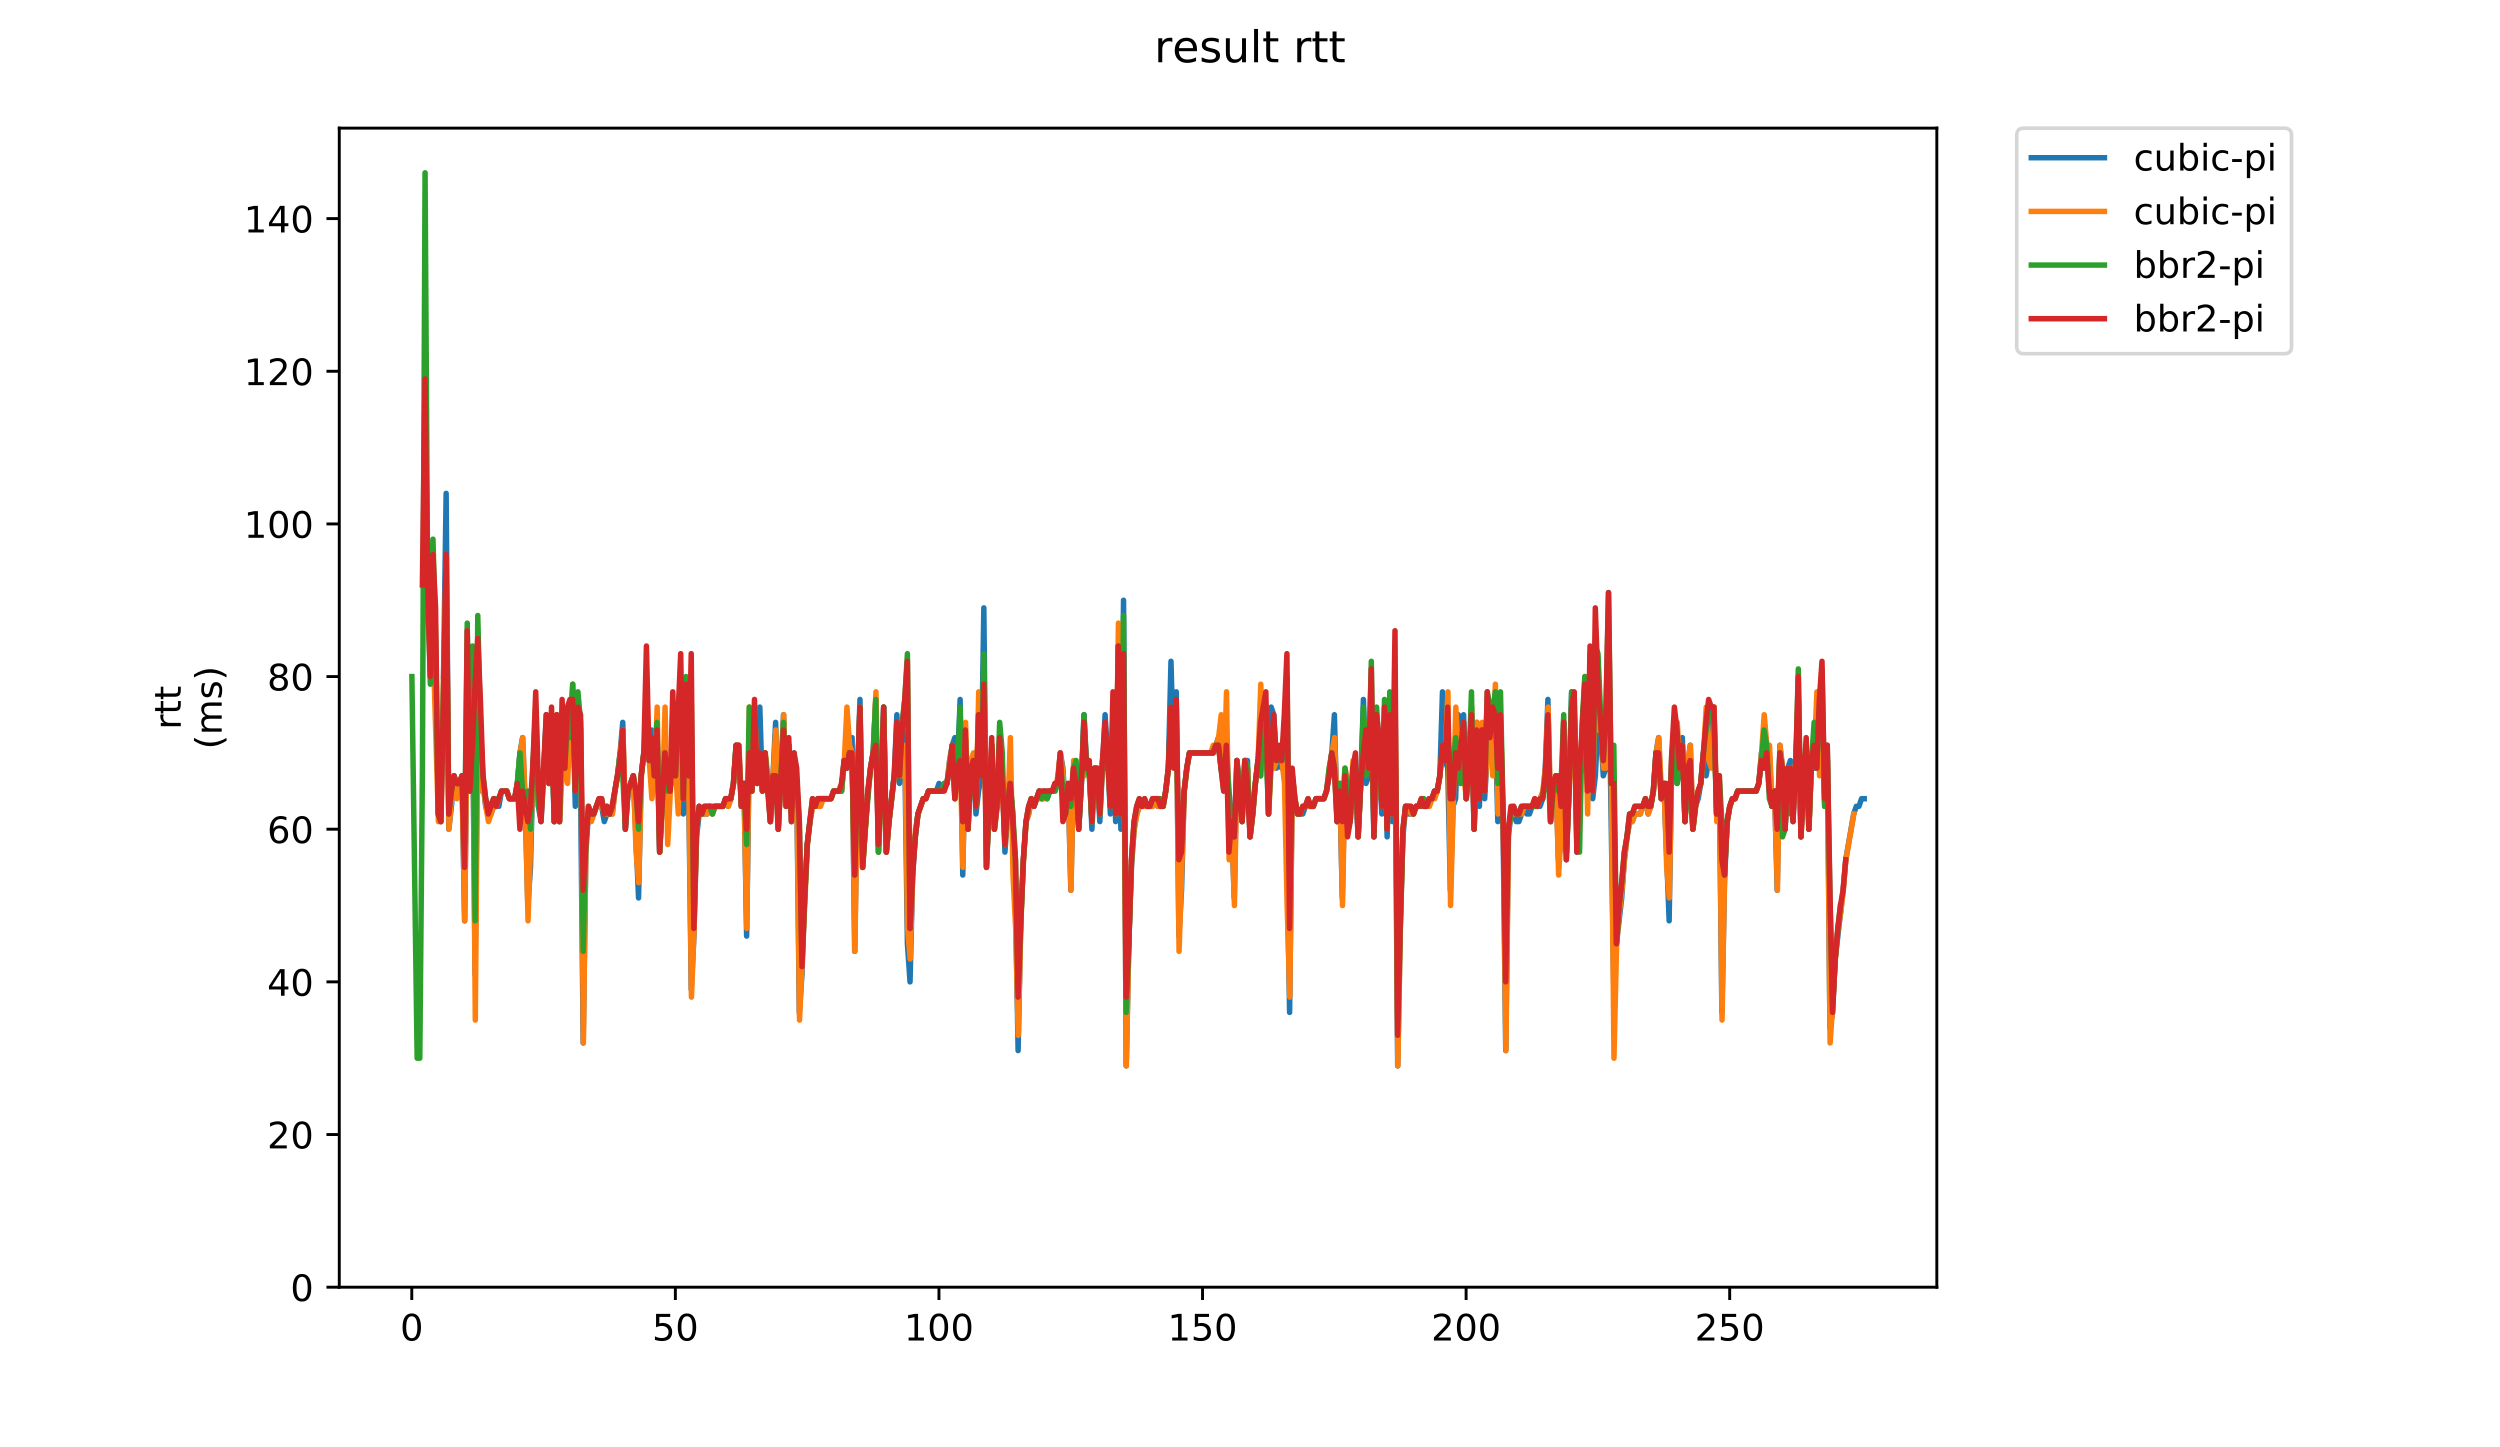 <?xml version="1.0" encoding="utf-8" standalone="no"?>
<!DOCTYPE svg PUBLIC "-//W3C//DTD SVG 1.1//EN"
  "http://www.w3.org/Graphics/SVG/1.1/DTD/svg11.dtd">
<!-- Created with matplotlib (https://matplotlib.org/) -->
<svg height="396pt" version="1.1" viewBox="0 0 684 396" width="684pt" xmlns="http://www.w3.org/2000/svg" xmlns:xlink="http://www.w3.org/1999/xlink">
 <defs>
  <style type="text/css">
*{stroke-linecap:butt;stroke-linejoin:round;}
  </style>
 </defs>
 <g id="figure_1">
  <g id="patch_1">
   <path d="M 0 396 
L 684 396 
L 684 0 
L 0 0 
z
" style="fill:#ffffff;"/>
  </g>
  <g id="axes_1">
   <g id="patch_2">
    <path d="M 92.824 352.174 
L 529.913 352.174 
L 529.913 35.062 
L 92.824 35.062 
z
" style="fill:#ffffff;"/>
   </g>
   <g id="matplotlib.axis_1">
    <g id="xtick_1">
     <g id="line2d_1">
      <defs>
       <path d="M 0 0 
L 0 3.5 
" id="m4c2b365780" style="stroke:#000000;stroke-width:0.8;"/>
      </defs>
      <g>
       <use style="stroke:#000000;stroke-width:0.8;" x="112.664" xlink:href="#m4c2b365780" y="352.174"/>
      </g>
     </g>
     <g id="text_1">
      <!-- 0 -->
      <defs>
       <path d="M 31.781 66.406 
Q 24.172 66.406 20.328 58.906 
Q 16.5 51.422 16.5 36.375 
Q 16.5 21.391 20.328 13.891 
Q 24.172 6.391 31.781 6.391 
Q 39.453 6.391 43.281 13.891 
Q 47.125 21.391 47.125 36.375 
Q 47.125 51.422 43.281 58.906 
Q 39.453 66.406 31.781 66.406 
z
M 31.781 74.219 
Q 44.047 74.219 50.516 64.516 
Q 56.984 54.828 56.984 36.375 
Q 56.984 17.969 50.516 8.266 
Q 44.047 -1.422 31.781 -1.422 
Q 19.531 -1.422 13.062 8.266 
Q 6.594 17.969 6.594 36.375 
Q 6.594 54.828 13.062 64.516 
Q 19.531 74.219 31.781 74.219 
z
" id="DejaVuSans-48"/>
      </defs>
      <g transform="translate(109.483 366.773)scale(0.1 -0.1)">
       <use xlink:href="#DejaVuSans-48"/>
      </g>
     </g>
    </g>
    <g id="xtick_2">
     <g id="line2d_2">
      <g>
       <use style="stroke:#000000;stroke-width:0.8;" x="184.78" xlink:href="#m4c2b365780" y="352.174"/>
      </g>
     </g>
     <g id="text_2">
      <!-- 50 -->
      <defs>
       <path d="M 10.797 72.906 
L 49.516 72.906 
L 49.516 64.594 
L 19.828 64.594 
L 19.828 46.734 
Q 21.969 47.469 24.109 47.828 
Q 26.266 48.188 28.422 48.188 
Q 40.625 48.188 47.75 41.5 
Q 54.891 34.812 54.891 23.391 
Q 54.891 11.625 47.562 5.094 
Q 40.234 -1.422 26.906 -1.422 
Q 22.312 -1.422 17.547 -0.641 
Q 12.797 0.141 7.719 1.703 
L 7.719 11.625 
Q 12.109 9.234 16.797 8.062 
Q 21.484 6.891 26.703 6.891 
Q 35.156 6.891 40.078 11.328 
Q 45.016 15.766 45.016 23.391 
Q 45.016 31 40.078 35.438 
Q 35.156 39.891 26.703 39.891 
Q 22.75 39.891 18.812 39.016 
Q 14.891 38.141 10.797 36.281 
z
" id="DejaVuSans-53"/>
      </defs>
      <g transform="translate(178.417 366.773)scale(0.1 -0.1)">
       <use xlink:href="#DejaVuSans-53"/>
       <use x="63.623" xlink:href="#DejaVuSans-48"/>
      </g>
     </g>
    </g>
    <g id="xtick_3">
     <g id="line2d_3">
      <g>
       <use style="stroke:#000000;stroke-width:0.8;" x="256.895" xlink:href="#m4c2b365780" y="352.174"/>
      </g>
     </g>
     <g id="text_3">
      <!-- 100 -->
      <defs>
       <path d="M 12.406 8.297 
L 28.516 8.297 
L 28.516 63.922 
L 10.984 60.406 
L 10.984 69.391 
L 28.422 72.906 
L 38.281 72.906 
L 38.281 8.297 
L 54.391 8.297 
L 54.391 0 
L 12.406 0 
z
" id="DejaVuSans-49"/>
      </defs>
      <g transform="translate(247.351 366.773)scale(0.1 -0.1)">
       <use xlink:href="#DejaVuSans-49"/>
       <use x="63.623" xlink:href="#DejaVuSans-48"/>
       <use x="127.246" xlink:href="#DejaVuSans-48"/>
      </g>
     </g>
    </g>
    <g id="xtick_4">
     <g id="line2d_4">
      <g>
       <use style="stroke:#000000;stroke-width:0.8;" x="329.011" xlink:href="#m4c2b365780" y="352.174"/>
      </g>
     </g>
     <g id="text_4">
      <!-- 150 -->
      <g transform="translate(319.467 366.773)scale(0.1 -0.1)">
       <use xlink:href="#DejaVuSans-49"/>
       <use x="63.623" xlink:href="#DejaVuSans-53"/>
       <use x="127.246" xlink:href="#DejaVuSans-48"/>
      </g>
     </g>
    </g>
    <g id="xtick_5">
     <g id="line2d_5">
      <g>
       <use style="stroke:#000000;stroke-width:0.8;" x="401.126" xlink:href="#m4c2b365780" y="352.174"/>
      </g>
     </g>
     <g id="text_5">
      <!-- 200 -->
      <defs>
       <path d="M 19.188 8.297 
L 53.609 8.297 
L 53.609 0 
L 7.328 0 
L 7.328 8.297 
Q 12.938 14.109 22.625 23.891 
Q 32.328 33.688 34.812 36.531 
Q 39.547 41.844 41.422 45.531 
Q 43.312 49.219 43.312 52.781 
Q 43.312 58.594 39.234 62.25 
Q 35.156 65.922 28.609 65.922 
Q 23.969 65.922 18.812 64.312 
Q 13.672 62.703 7.812 59.422 
L 7.812 69.391 
Q 13.766 71.781 18.938 73 
Q 24.125 74.219 28.422 74.219 
Q 39.75 74.219 46.484 68.547 
Q 53.219 62.891 53.219 53.422 
Q 53.219 48.922 51.531 44.891 
Q 49.859 40.875 45.406 35.406 
Q 44.188 33.984 37.641 27.219 
Q 31.109 20.453 19.188 8.297 
z
" id="DejaVuSans-50"/>
      </defs>
      <g transform="translate(391.583 366.773)scale(0.1 -0.1)">
       <use xlink:href="#DejaVuSans-50"/>
       <use x="63.623" xlink:href="#DejaVuSans-48"/>
       <use x="127.246" xlink:href="#DejaVuSans-48"/>
      </g>
     </g>
    </g>
    <g id="xtick_6">
     <g id="line2d_6">
      <g>
       <use style="stroke:#000000;stroke-width:0.8;" x="473.242" xlink:href="#m4c2b365780" y="352.174"/>
      </g>
     </g>
     <g id="text_6">
      <!-- 250 -->
      <g transform="translate(463.698 366.773)scale(0.1 -0.1)">
       <use xlink:href="#DejaVuSans-50"/>
       <use x="63.623" xlink:href="#DejaVuSans-53"/>
       <use x="127.246" xlink:href="#DejaVuSans-48"/>
      </g>
     </g>
    </g>
   </g>
   <g id="matplotlib.axis_2">
    <g id="ytick_1">
     <g id="line2d_7">
      <defs>
       <path d="M 0 0 
L -3.5 0 
" id="m7e3250fceb" style="stroke:#000000;stroke-width:0.8;"/>
      </defs>
      <g>
       <use style="stroke:#000000;stroke-width:0.8;" x="92.824" xlink:href="#m7e3250fceb" y="352.174"/>
      </g>
     </g>
     <g id="text_7">
      <!-- 0 -->
      <g transform="translate(79.461 355.973)scale(0.1 -0.1)">
       <use xlink:href="#DejaVuSans-48"/>
      </g>
     </g>
    </g>
    <g id="ytick_2">
     <g id="line2d_8">
      <g>
       <use style="stroke:#000000;stroke-width:0.8;" x="92.824" xlink:href="#m7e3250fceb" y="310.408"/>
      </g>
     </g>
     <g id="text_8">
      <!-- 20 -->
      <g transform="translate(73.099 314.207)scale(0.1 -0.1)">
       <use xlink:href="#DejaVuSans-50"/>
       <use x="63.623" xlink:href="#DejaVuSans-48"/>
      </g>
     </g>
    </g>
    <g id="ytick_3">
     <g id="line2d_9">
      <g>
       <use style="stroke:#000000;stroke-width:0.8;" x="92.824" xlink:href="#m7e3250fceb" y="268.641"/>
      </g>
     </g>
     <g id="text_9">
      <!-- 40 -->
      <defs>
       <path d="M 37.797 64.312 
L 12.891 25.391 
L 37.797 25.391 
z
M 35.203 72.906 
L 47.609 72.906 
L 47.609 25.391 
L 58.016 25.391 
L 58.016 17.188 
L 47.609 17.188 
L 47.609 0 
L 37.797 0 
L 37.797 17.188 
L 4.891 17.188 
L 4.891 26.703 
z
" id="DejaVuSans-52"/>
      </defs>
      <g transform="translate(73.099 272.441)scale(0.1 -0.1)">
       <use xlink:href="#DejaVuSans-52"/>
       <use x="63.623" xlink:href="#DejaVuSans-48"/>
      </g>
     </g>
    </g>
    <g id="ytick_4">
     <g id="line2d_10">
      <g>
       <use style="stroke:#000000;stroke-width:0.8;" x="92.824" xlink:href="#m7e3250fceb" y="226.875"/>
      </g>
     </g>
     <g id="text_10">
      <!-- 60 -->
      <defs>
       <path d="M 33.016 40.375 
Q 26.375 40.375 22.484 35.828 
Q 18.609 31.297 18.609 23.391 
Q 18.609 15.531 22.484 10.953 
Q 26.375 6.391 33.016 6.391 
Q 39.656 6.391 43.531 10.953 
Q 47.406 15.531 47.406 23.391 
Q 47.406 31.297 43.531 35.828 
Q 39.656 40.375 33.016 40.375 
z
M 52.594 71.297 
L 52.594 62.312 
Q 48.875 64.062 45.094 64.984 
Q 41.312 65.922 37.594 65.922 
Q 27.828 65.922 22.672 59.328 
Q 17.531 52.734 16.797 39.406 
Q 19.672 43.656 24.016 45.922 
Q 28.375 48.188 33.594 48.188 
Q 44.578 48.188 50.953 41.516 
Q 57.328 34.859 57.328 23.391 
Q 57.328 12.156 50.688 5.359 
Q 44.047 -1.422 33.016 -1.422 
Q 20.359 -1.422 13.672 8.266 
Q 6.984 17.969 6.984 36.375 
Q 6.984 53.656 15.188 63.938 
Q 23.391 74.219 37.203 74.219 
Q 40.922 74.219 44.703 73.484 
Q 48.484 72.75 52.594 71.297 
z
" id="DejaVuSans-54"/>
      </defs>
      <g transform="translate(73.099 230.674)scale(0.1 -0.1)">
       <use xlink:href="#DejaVuSans-54"/>
       <use x="63.623" xlink:href="#DejaVuSans-48"/>
      </g>
     </g>
    </g>
    <g id="ytick_5">
     <g id="line2d_11">
      <g>
       <use style="stroke:#000000;stroke-width:0.8;" x="92.824" xlink:href="#m7e3250fceb" y="185.108"/>
      </g>
     </g>
     <g id="text_11">
      <!-- 80 -->
      <defs>
       <path d="M 31.781 34.625 
Q 24.75 34.625 20.719 30.859 
Q 16.703 27.094 16.703 20.516 
Q 16.703 13.922 20.719 10.156 
Q 24.75 6.391 31.781 6.391 
Q 38.812 6.391 42.859 10.172 
Q 46.922 13.969 46.922 20.516 
Q 46.922 27.094 42.891 30.859 
Q 38.875 34.625 31.781 34.625 
z
M 21.922 38.812 
Q 15.578 40.375 12.031 44.719 
Q 8.5 49.078 8.5 55.328 
Q 8.5 64.062 14.719 69.141 
Q 20.953 74.219 31.781 74.219 
Q 42.672 74.219 48.875 69.141 
Q 55.078 64.062 55.078 55.328 
Q 55.078 49.078 51.531 44.719 
Q 48 40.375 41.703 38.812 
Q 48.828 37.156 52.797 32.312 
Q 56.781 27.484 56.781 20.516 
Q 56.781 9.906 50.312 4.234 
Q 43.844 -1.422 31.781 -1.422 
Q 19.734 -1.422 13.25 4.234 
Q 6.781 9.906 6.781 20.516 
Q 6.781 27.484 10.781 32.312 
Q 14.797 37.156 21.922 38.812 
z
M 18.312 54.391 
Q 18.312 48.734 21.844 45.562 
Q 25.391 42.391 31.781 42.391 
Q 38.141 42.391 41.719 45.562 
Q 45.312 48.734 45.312 54.391 
Q 45.312 60.062 41.719 63.234 
Q 38.141 66.406 31.781 66.406 
Q 25.391 66.406 21.844 63.234 
Q 18.312 60.062 18.312 54.391 
z
" id="DejaVuSans-56"/>
      </defs>
      <g transform="translate(73.099 188.908)scale(0.1 -0.1)">
       <use xlink:href="#DejaVuSans-56"/>
       <use x="63.623" xlink:href="#DejaVuSans-48"/>
      </g>
     </g>
    </g>
    <g id="ytick_6">
     <g id="line2d_12">
      <g>
       <use style="stroke:#000000;stroke-width:0.8;" x="92.824" xlink:href="#m7e3250fceb" y="143.342"/>
      </g>
     </g>
     <g id="text_12">
      <!-- 100 -->
      <g transform="translate(66.736 147.141)scale(0.1 -0.1)">
       <use xlink:href="#DejaVuSans-49"/>
       <use x="63.623" xlink:href="#DejaVuSans-48"/>
       <use x="127.246" xlink:href="#DejaVuSans-48"/>
      </g>
     </g>
    </g>
    <g id="ytick_7">
     <g id="line2d_13">
      <g>
       <use style="stroke:#000000;stroke-width:0.8;" x="92.824" xlink:href="#m7e3250fceb" y="101.576"/>
      </g>
     </g>
     <g id="text_13">
      <!-- 120 -->
      <g transform="translate(66.736 105.375)scale(0.1 -0.1)">
       <use xlink:href="#DejaVuSans-49"/>
       <use x="63.623" xlink:href="#DejaVuSans-50"/>
       <use x="127.246" xlink:href="#DejaVuSans-48"/>
      </g>
     </g>
    </g>
    <g id="ytick_8">
     <g id="line2d_14">
      <g>
       <use style="stroke:#000000;stroke-width:0.8;" x="92.824" xlink:href="#m7e3250fceb" y="59.809"/>
      </g>
     </g>
     <g id="text_14">
      <!-- 140 -->
      <g transform="translate(66.736 63.608)scale(0.1 -0.1)">
       <use xlink:href="#DejaVuSans-49"/>
       <use x="63.623" xlink:href="#DejaVuSans-52"/>
       <use x="127.246" xlink:href="#DejaVuSans-48"/>
      </g>
     </g>
    </g>
    <g id="text_15">
     <!-- rtt -->
     <defs>
      <path d="M 41.109 46.297 
Q 39.594 47.172 37.812 47.578 
Q 36.031 48 33.891 48 
Q 26.266 48 22.188 43.047 
Q 18.109 38.094 18.109 28.812 
L 18.109 0 
L 9.078 0 
L 9.078 54.688 
L 18.109 54.688 
L 18.109 46.188 
Q 20.953 51.172 25.484 53.578 
Q 30.031 56 36.531 56 
Q 37.453 56 38.578 55.875 
Q 39.703 55.766 41.062 55.516 
z
" id="DejaVuSans-114"/>
      <path d="M 18.312 70.219 
L 18.312 54.688 
L 36.812 54.688 
L 36.812 47.703 
L 18.312 47.703 
L 18.312 18.016 
Q 18.312 11.328 20.141 9.422 
Q 21.969 7.516 27.594 7.516 
L 36.812 7.516 
L 36.812 0 
L 27.594 0 
Q 17.188 0 13.234 3.875 
Q 9.281 7.766 9.281 18.016 
L 9.281 47.703 
L 2.688 47.703 
L 2.688 54.688 
L 9.281 54.688 
L 9.281 70.219 
z
" id="DejaVuSans-116"/>
     </defs>
     <g transform="translate(49.459 199.594)rotate(-90)scale(0.1 -0.1)">
      <use xlink:href="#DejaVuSans-114"/>
      <use x="41.113" xlink:href="#DejaVuSans-116"/>
      <use x="80.322" xlink:href="#DejaVuSans-116"/>
     </g>
     <!-- (ms) -->
     <defs>
      <path d="M 31 75.875 
Q 24.469 64.656 21.281 53.656 
Q 18.109 42.672 18.109 31.391 
Q 18.109 20.125 21.312 9.062 
Q 24.516 -2 31 -13.188 
L 23.188 -13.188 
Q 15.875 -1.703 12.234 9.375 
Q 8.594 20.453 8.594 31.391 
Q 8.594 42.281 12.203 53.312 
Q 15.828 64.359 23.188 75.875 
z
" id="DejaVuSans-40"/>
      <path d="M 52 44.188 
Q 55.375 50.25 60.062 53.125 
Q 64.75 56 71.094 56 
Q 79.641 56 84.281 50.016 
Q 88.922 44.047 88.922 33.016 
L 88.922 0 
L 79.891 0 
L 79.891 32.719 
Q 79.891 40.578 77.094 44.375 
Q 74.312 48.188 68.609 48.188 
Q 61.625 48.188 57.562 43.547 
Q 53.516 38.922 53.516 30.906 
L 53.516 0 
L 44.484 0 
L 44.484 32.719 
Q 44.484 40.625 41.703 44.406 
Q 38.922 48.188 33.109 48.188 
Q 26.219 48.188 22.156 43.531 
Q 18.109 38.875 18.109 30.906 
L 18.109 0 
L 9.078 0 
L 9.078 54.688 
L 18.109 54.688 
L 18.109 46.188 
Q 21.188 51.219 25.484 53.609 
Q 29.781 56 35.688 56 
Q 41.656 56 45.828 52.969 
Q 50 49.953 52 44.188 
z
" id="DejaVuSans-109"/>
      <path d="M 44.281 53.078 
L 44.281 44.578 
Q 40.484 46.531 36.375 47.5 
Q 32.281 48.484 27.875 48.484 
Q 21.188 48.484 17.844 46.438 
Q 14.5 44.391 14.5 40.281 
Q 14.5 37.156 16.891 35.375 
Q 19.281 33.594 26.516 31.984 
L 29.594 31.297 
Q 39.156 29.25 43.188 25.516 
Q 47.219 21.781 47.219 15.094 
Q 47.219 7.469 41.188 3.016 
Q 35.156 -1.422 24.609 -1.422 
Q 20.219 -1.422 15.453 -0.562 
Q 10.688 0.297 5.422 2 
L 5.422 11.281 
Q 10.406 8.688 15.234 7.391 
Q 20.062 6.109 24.812 6.109 
Q 31.156 6.109 34.562 8.281 
Q 37.984 10.453 37.984 14.406 
Q 37.984 18.062 35.516 20.016 
Q 33.062 21.969 24.703 23.781 
L 21.578 24.516 
Q 13.234 26.266 9.516 29.906 
Q 5.812 33.547 5.812 39.891 
Q 5.812 47.609 11.281 51.797 
Q 16.75 56 26.812 56 
Q 31.781 56 36.172 55.266 
Q 40.578 54.547 44.281 53.078 
z
" id="DejaVuSans-115"/>
      <path d="M 8.016 75.875 
L 15.828 75.875 
Q 23.141 64.359 26.781 53.312 
Q 30.422 42.281 30.422 31.391 
Q 30.422 20.453 26.781 9.375 
Q 23.141 -1.703 15.828 -13.188 
L 8.016 -13.188 
Q 14.5 -2 17.703 9.062 
Q 20.906 20.125 20.906 31.391 
Q 20.906 42.672 17.703 53.656 
Q 14.5 64.656 8.016 75.875 
z
" id="DejaVuSans-41"/>
     </defs>
     <g transform="translate(60.657 204.995)rotate(-90)scale(0.1 -0.1)">
      <use xlink:href="#DejaVuSans-40"/>
      <use x="39.014" xlink:href="#DejaVuSans-109"/>
      <use x="136.426" xlink:href="#DejaVuSans-115"/>
      <use x="188.525" xlink:href="#DejaVuSans-41"/>
     </g>
    </g>
   </g>
   <g id="line2d_15">
    <path clip-path="url(#p113f7eb715)" d="M 121.343 185.108 
L 122.064 134.989 
L 122.785 226.875 
L 123.506 220.61 
L 124.227 212.257 
L 124.948 216.433 
L 126.391 212.257 
L 127.112 251.935 
L 127.833 197.638 
L 128.554 216.433 
L 129.275 193.462 
L 129.996 266.553 
L 130.718 193.462 
L 131.439 214.345 
L 132.16 214.345 
L 132.881 220.61 
L 133.602 222.698 
L 134.323 222.698 
L 135.045 220.61 
L 136.487 220.61 
L 137.208 216.433 
L 138.65 216.433 
L 139.371 218.522 
L 140.814 218.522 
L 141.535 214.345 
L 142.256 205.992 
L 142.977 201.815 
L 143.698 220.61 
L 144.42 247.758 
L 145.141 237.316 
L 145.862 208.08 
L 146.583 203.903 
L 147.304 220.61 
L 148.025 224.787 
L 148.746 212.257 
L 149.468 195.55 
L 150.189 214.345 
L 150.91 195.55 
L 151.631 224.787 
L 152.352 197.638 
L 153.073 224.787 
L 153.795 195.55 
L 154.516 212.257 
L 155.237 197.638 
L 155.958 199.727 
L 156.679 191.373 
L 157.4 220.61 
L 158.121 216.433 
L 158.843 216.433 
L 159.564 285.348 
L 160.285 233.14 
L 161.006 222.698 
L 162.448 222.698 
L 163.17 220.61 
L 164.612 220.61 
L 165.333 224.787 
L 166.054 222.698 
L 167.497 222.698 
L 168.218 216.433 
L 168.939 212.257 
L 169.66 205.992 
L 170.381 197.638 
L 171.102 226.875 
L 171.823 216.433 
L 173.266 212.257 
L 174.708 245.67 
L 175.429 212.257 
L 176.15 205.992 
L 176.872 203.903 
L 177.593 208.08 
L 178.314 199.727 
L 179.035 212.257 
L 179.756 199.727 
L 180.477 233.14 
L 181.198 218.522 
L 181.92 208.08 
L 182.641 210.168 
L 183.362 216.433 
L 184.083 197.638 
L 184.804 214.345 
L 185.525 195.55 
L 186.247 187.197 
L 186.968 222.698 
L 187.689 201.815 
L 188.41 214.345 
L 189.131 270.73 
L 189.852 256.111 
L 190.573 228.963 
L 191.295 222.698 
L 193.458 222.698 
L 194.179 220.61 
L 194.9 222.698 
L 195.622 220.61 
L 197.785 220.61 
L 198.506 218.522 
L 199.227 220.61 
L 199.948 218.522 
L 200.67 214.345 
L 201.391 203.903 
L 202.112 203.903 
L 202.833 220.61 
L 203.554 214.345 
L 204.275 256.111 
L 204.997 205.992 
L 205.718 216.433 
L 206.439 205.992 
L 207.16 214.345 
L 207.881 193.462 
L 208.602 216.433 
L 209.324 205.992 
L 210.045 214.345 
L 210.766 224.787 
L 211.487 212.257 
L 212.208 197.638 
L 212.929 226.875 
L 214.372 195.55 
L 215.093 220.61 
L 215.814 203.903 
L 216.535 224.787 
L 217.256 208.08 
L 217.977 214.345 
L 218.699 276.995 
L 219.42 266.553 
L 220.141 245.67 
L 220.862 231.052 
L 221.583 224.787 
L 222.304 220.61 
L 223.025 220.61 
L 223.747 218.522 
L 227.352 218.522 
L 228.074 216.433 
L 230.237 216.433 
L 230.958 208.08 
L 231.679 210.168 
L 233.122 201.815 
L 233.843 260.288 
L 234.564 214.345 
L 235.285 191.373 
L 236.006 237.316 
L 237.449 216.433 
L 238.17 210.168 
L 238.891 205.992 
L 239.612 191.373 
L 240.333 233.14 
L 241.054 216.433 
L 241.776 193.462 
L 242.497 233.14 
L 243.218 224.787 
L 244.66 212.257 
L 245.381 195.55 
L 246.102 214.345 
L 246.824 197.638 
L 247.545 205.992 
L 248.266 258.2 
L 248.987 268.641 
L 249.708 239.405 
L 250.429 228.963 
L 251.151 222.698 
L 252.593 218.522 
L 253.314 218.522 
L 254.035 216.433 
L 256.199 216.433 
L 256.92 214.345 
L 257.641 216.433 
L 258.362 214.345 
L 259.083 214.345 
L 259.804 208.08 
L 260.526 203.903 
L 261.247 201.815 
L 261.968 210.168 
L 262.689 191.373 
L 263.41 239.405 
L 264.131 201.815 
L 264.852 226.875 
L 265.574 210.168 
L 266.295 208.08 
L 267.016 222.698 
L 267.737 216.433 
L 268.458 212.257 
L 269.179 166.314 
L 269.901 237.316 
L 270.622 220.61 
L 271.343 216.433 
L 272.064 226.875 
L 272.785 220.61 
L 273.506 212.257 
L 274.227 212.257 
L 274.949 233.14 
L 275.67 222.698 
L 276.391 214.345 
L 277.112 222.698 
L 277.833 245.67 
L 278.554 287.436 
L 279.276 251.935 
L 279.997 235.228 
L 280.718 224.787 
L 281.439 222.698 
L 282.16 218.522 
L 282.881 220.61 
L 284.324 216.433 
L 285.045 218.522 
L 285.766 216.433 
L 286.487 218.522 
L 287.208 216.433 
L 287.929 216.433 
L 288.651 214.345 
L 289.372 214.345 
L 290.093 205.992 
L 290.814 210.168 
L 291.535 222.698 
L 292.256 214.345 
L 292.978 243.581 
L 293.699 212.257 
L 294.42 214.345 
L 295.141 226.875 
L 295.862 214.345 
L 296.583 195.55 
L 297.304 210.168 
L 298.026 210.168 
L 298.747 226.875 
L 299.468 210.168 
L 300.189 210.168 
L 300.91 224.787 
L 302.353 195.55 
L 303.074 208.08 
L 303.795 222.698 
L 304.516 195.55 
L 305.237 224.787 
L 305.958 197.638 
L 306.679 226.875 
L 307.401 164.225 
L 308.122 291.613 
L 308.843 258.2 
L 309.564 237.316 
L 310.285 226.875 
L 311.006 222.698 
L 311.728 220.61 
L 315.333 220.61 
L 316.055 218.522 
L 316.776 220.61 
L 318.218 220.61 
L 318.939 216.433 
L 319.66 210.168 
L 320.381 180.932 
L 321.103 208.08 
L 321.824 189.285 
L 322.545 256.111 
L 323.266 243.581 
L 323.987 216.433 
L 324.708 210.168 
L 325.43 205.992 
L 331.92 205.992 
L 333.362 201.815 
L 334.083 210.168 
L 334.805 214.345 
L 335.526 203.903 
L 336.247 216.433 
L 336.968 224.787 
L 337.689 245.67 
L 338.41 208.08 
L 339.853 224.787 
L 340.574 208.08 
L 341.295 208.08 
L 342.016 228.963 
L 342.737 222.698 
L 343.458 214.345 
L 344.18 208.08 
L 344.901 212.257 
L 345.622 193.462 
L 346.343 199.727 
L 347.064 222.698 
L 347.785 193.462 
L 348.506 195.55 
L 349.228 210.168 
L 349.949 208.08 
L 350.67 210.168 
L 351.391 199.727 
L 352.112 231.052 
L 352.833 276.995 
L 353.555 214.345 
L 354.276 220.61 
L 354.997 222.698 
L 356.439 222.698 
L 357.16 220.61 
L 359.324 220.61 
L 360.045 218.522 
L 362.208 218.522 
L 362.93 216.433 
L 363.651 212.257 
L 364.372 205.992 
L 365.093 195.55 
L 365.814 224.787 
L 366.535 214.345 
L 367.257 245.67 
L 367.978 212.257 
L 368.699 216.433 
L 369.42 224.787 
L 370.141 210.168 
L 370.862 214.345 
L 371.583 228.963 
L 372.305 214.345 
L 373.026 191.373 
L 373.747 214.345 
L 374.468 212.257 
L 375.189 197.638 
L 375.91 228.963 
L 376.632 210.168 
L 377.353 208.08 
L 378.074 222.698 
L 378.795 197.638 
L 379.516 228.963 
L 380.237 199.727 
L 380.958 224.787 
L 381.68 199.727 
L 382.401 291.613 
L 383.122 254.023 
L 383.843 228.963 
L 384.564 220.61 
L 385.285 222.698 
L 386.728 222.698 
L 387.449 220.61 
L 390.334 220.61 
L 391.055 218.522 
L 391.776 218.522 
L 392.497 216.433 
L 393.218 216.433 
L 393.939 212.257 
L 394.66 189.285 
L 395.382 208.08 
L 396.103 210.168 
L 396.824 243.581 
L 397.545 220.61 
L 398.266 218.522 
L 398.987 195.55 
L 399.709 214.345 
L 400.43 195.55 
L 401.151 218.522 
L 401.872 210.168 
L 402.593 195.55 
L 403.314 226.875 
L 404.035 197.638 
L 404.757 220.61 
L 405.478 199.727 
L 406.199 218.522 
L 406.92 205.992 
L 407.641 199.727 
L 408.362 197.638 
L 409.084 197.638 
L 409.805 224.787 
L 410.526 201.815 
L 411.247 226.875 
L 411.968 287.436 
L 412.689 228.963 
L 413.41 222.698 
L 414.132 222.698 
L 414.853 224.787 
L 415.574 224.787 
L 417.016 220.61 
L 417.737 222.698 
L 418.459 222.698 
L 419.18 220.61 
L 421.343 220.61 
L 422.064 218.522 
L 422.785 210.168 
L 423.507 191.373 
L 424.228 224.787 
L 424.949 214.345 
L 425.67 212.257 
L 426.391 235.228 
L 427.112 231.052 
L 427.834 197.638 
L 428.555 235.228 
L 429.276 216.433 
L 429.997 189.285 
L 430.718 195.55 
L 431.439 233.14 
L 432.161 210.168 
L 432.882 205.992 
L 433.603 210.168 
L 434.324 212.257 
L 435.045 197.638 
L 435.766 218.522 
L 436.487 212.257 
L 437.209 197.638 
L 437.93 199.727 
L 438.651 212.257 
L 439.372 210.168 
L 440.093 178.843 
L 441.536 270.73 
L 442.257 258.2 
L 443.699 245.67 
L 444.42 235.228 
L 445.141 228.963 
L 445.862 224.787 
L 446.584 224.787 
L 447.305 222.698 
L 448.747 222.698 
L 450.189 218.522 
L 450.911 222.698 
L 451.632 220.61 
L 452.353 216.433 
L 453.074 205.992 
L 453.795 201.815 
L 454.516 218.522 
L 455.237 214.345 
L 456.68 251.935 
L 457.401 205.992 
L 458.122 203.903 
L 458.843 214.345 
L 459.564 210.168 
L 460.286 201.815 
L 461.007 224.787 
L 461.728 210.168 
L 462.449 203.903 
L 463.17 226.875 
L 463.891 220.61 
L 464.612 218.522 
L 465.334 214.345 
L 466.055 205.992 
L 466.776 212.257 
L 467.497 208.08 
L 468.218 193.462 
L 468.939 193.462 
L 469.661 222.698 
L 470.382 212.257 
L 471.103 276.995 
L 471.824 241.493 
L 472.545 224.787 
L 473.266 220.61 
L 473.988 218.522 
L 474.709 218.522 
L 475.43 216.433 
L 480.478 216.433 
L 481.199 214.345 
L 481.92 205.992 
L 482.641 210.168 
L 483.363 203.903 
L 484.084 205.992 
L 484.805 220.61 
L 485.526 216.433 
L 486.247 243.581 
L 486.968 203.903 
L 487.689 210.168 
L 488.411 226.875 
L 489.132 210.168 
L 489.853 208.08 
L 490.574 224.787 
L 491.295 208.08 
L 492.016 195.55 
L 492.738 228.963 
L 493.459 214.345 
L 494.18 205.992 
L 494.901 226.875 
L 495.622 208.08 
L 496.343 210.168 
L 497.064 199.727 
L 497.786 205.992 
L 498.507 195.55 
L 499.228 220.61 
L 499.949 203.903 
L 500.67 281.171 
L 501.391 276.995 
L 502.113 262.376 
L 504.276 243.581 
L 504.997 235.228 
L 507.161 222.698 
L 507.882 220.61 
L 508.603 220.61 
L 509.324 218.522 
L 510.045 218.522 
L 510.045 218.522 
" style="fill:none;stroke:#1f77b4;stroke-linecap:square;stroke-width:1.5;"/>
   </g>
   <g id="line2d_16">
    <path clip-path="url(#p113f7eb715)" d="M 118.504 176.755 
L 119.946 224.787 
L 120.668 224.787 
L 121.389 183.02 
L 122.11 153.784 
L 122.831 226.875 
L 123.552 218.522 
L 124.273 214.345 
L 124.995 218.522 
L 126.437 214.345 
L 127.158 251.935 
L 127.879 187.197 
L 128.6 216.433 
L 129.321 187.197 
L 130.043 279.083 
L 130.764 191.373 
L 131.485 216.433 
L 132.206 214.345 
L 132.927 220.61 
L 133.648 224.787 
L 135.091 220.61 
L 135.812 220.61 
L 137.254 216.433 
L 138.696 216.433 
L 139.418 218.522 
L 140.86 218.522 
L 141.581 214.345 
L 142.302 205.992 
L 143.023 201.815 
L 143.745 220.61 
L 144.466 251.935 
L 145.908 208.08 
L 146.629 203.903 
L 147.35 218.522 
L 148.071 222.698 
L 148.793 210.168 
L 149.514 210.168 
L 150.235 214.345 
L 150.956 195.55 
L 151.677 224.787 
L 152.398 197.638 
L 153.12 224.787 
L 153.841 210.168 
L 154.562 210.168 
L 155.283 214.345 
L 156.004 197.638 
L 156.725 187.197 
L 157.446 216.433 
L 158.168 195.55 
L 158.889 199.727 
L 159.61 285.348 
L 160.331 228.963 
L 161.052 222.698 
L 161.773 224.787 
L 163.216 220.61 
L 164.658 220.61 
L 165.379 222.698 
L 167.543 222.698 
L 168.264 216.433 
L 168.985 212.257 
L 170.427 199.727 
L 171.148 224.787 
L 171.87 216.433 
L 173.312 212.257 
L 174.033 233.14 
L 174.754 241.493 
L 175.475 212.257 
L 176.197 205.992 
L 176.918 189.285 
L 177.639 208.08 
L 178.36 218.522 
L 179.081 212.257 
L 179.802 193.462 
L 180.523 233.14 
L 181.245 218.522 
L 181.966 193.462 
L 182.687 231.052 
L 184.129 201.815 
L 184.85 210.168 
L 185.572 222.698 
L 186.293 195.55 
L 187.014 218.522 
L 187.735 195.55 
L 188.456 214.345 
L 189.177 272.818 
L 189.898 254.023 
L 190.62 226.875 
L 191.341 220.61 
L 192.062 222.698 
L 193.504 222.698 
L 194.225 220.61 
L 194.947 222.698 
L 195.668 220.61 
L 197.831 220.61 
L 198.552 218.522 
L 199.273 220.61 
L 199.995 218.522 
L 200.716 214.345 
L 201.437 203.903 
L 202.158 203.903 
L 202.879 220.61 
L 203.6 218.522 
L 204.322 254.023 
L 205.043 193.462 
L 205.764 216.433 
L 206.485 193.462 
L 207.206 214.345 
L 207.927 205.992 
L 208.649 216.433 
L 209.37 205.992 
L 210.091 212.257 
L 210.812 224.787 
L 212.254 199.727 
L 212.975 226.875 
L 214.418 195.55 
L 215.139 220.61 
L 215.86 203.903 
L 216.581 224.787 
L 217.302 208.08 
L 218.024 214.345 
L 218.745 279.083 
L 220.908 231.052 
L 221.629 224.787 
L 222.35 220.61 
L 224.514 220.61 
L 225.235 218.522 
L 227.399 218.522 
L 228.12 216.433 
L 230.283 216.433 
L 231.004 208.08 
L 231.725 193.462 
L 232.447 203.903 
L 233.168 205.992 
L 233.889 260.288 
L 234.61 212.257 
L 235.331 193.462 
L 236.052 237.316 
L 237.495 216.433 
L 238.216 210.168 
L 238.937 205.992 
L 239.658 189.285 
L 240.379 233.14 
L 241.101 216.433 
L 241.822 195.55 
L 242.543 233.14 
L 243.264 224.787 
L 244.706 212.257 
L 245.427 210.168 
L 246.149 212.257 
L 246.87 212.257 
L 247.591 203.903 
L 248.312 254.023 
L 249.033 262.376 
L 249.754 237.316 
L 250.476 226.875 
L 251.197 222.698 
L 252.639 218.522 
L 253.36 218.522 
L 254.081 216.433 
L 257.687 216.433 
L 258.408 214.345 
L 259.129 214.345 
L 259.851 208.08 
L 260.572 203.903 
L 261.293 218.522 
L 262.014 208.08 
L 262.735 208.08 
L 263.456 237.316 
L 264.177 197.638 
L 264.899 226.875 
L 265.62 208.08 
L 266.341 205.992 
L 267.062 220.61 
L 267.783 189.285 
L 268.504 210.168 
L 269.226 193.462 
L 269.947 235.228 
L 271.389 203.903 
L 272.11 226.875 
L 272.831 220.61 
L 273.552 212.257 
L 274.274 214.345 
L 274.995 231.052 
L 275.716 222.698 
L 276.437 201.815 
L 277.158 239.405 
L 277.879 254.023 
L 278.601 283.26 
L 279.322 251.935 
L 280.043 235.228 
L 280.764 224.787 
L 281.485 222.698 
L 282.206 218.522 
L 282.928 220.61 
L 283.649 218.522 
L 285.812 218.522 
L 286.533 216.433 
L 288.697 216.433 
L 289.418 212.257 
L 290.139 205.992 
L 290.86 212.257 
L 291.581 222.698 
L 292.303 216.433 
L 293.024 243.581 
L 293.745 208.08 
L 294.466 218.522 
L 295.187 224.787 
L 295.908 212.257 
L 296.629 212.257 
L 297.351 210.168 
L 298.072 212.257 
L 298.793 224.787 
L 299.514 210.168 
L 300.235 214.345 
L 300.956 222.698 
L 301.678 208.08 
L 302.399 210.168 
L 303.12 208.08 
L 303.841 220.61 
L 304.562 195.55 
L 305.283 222.698 
L 306.004 170.49 
L 306.726 222.698 
L 307.447 191.373 
L 308.168 291.613 
L 308.889 256.111 
L 309.61 235.228 
L 310.331 226.875 
L 311.053 222.698 
L 311.774 220.61 
L 315.38 220.61 
L 316.101 218.522 
L 316.822 220.61 
L 318.264 220.61 
L 318.985 216.433 
L 319.706 210.168 
L 320.428 205.992 
L 321.149 208.08 
L 321.87 193.462 
L 322.591 260.288 
L 324.033 216.433 
L 324.755 210.168 
L 325.476 205.992 
L 331.245 205.992 
L 331.966 203.903 
L 332.687 203.903 
L 333.408 201.815 
L 334.13 195.55 
L 334.851 214.345 
L 335.572 189.285 
L 336.293 235.228 
L 337.014 224.787 
L 337.735 247.758 
L 338.456 208.08 
L 339.178 218.522 
L 339.899 222.698 
L 340.62 208.08 
L 341.341 210.168 
L 342.062 228.963 
L 342.783 222.698 
L 343.505 214.345 
L 344.226 208.08 
L 344.947 187.197 
L 345.668 210.168 
L 346.389 199.727 
L 347.11 222.698 
L 347.831 208.08 
L 348.553 210.168 
L 349.274 208.08 
L 350.716 208.08 
L 351.437 214.345 
L 352.158 247.758 
L 352.88 272.818 
L 353.601 212.257 
L 354.322 218.522 
L 355.043 222.698 
L 355.764 222.698 
L 356.485 220.61 
L 359.37 220.61 
L 360.091 218.522 
L 362.255 218.522 
L 362.976 216.433 
L 363.697 210.168 
L 365.139 201.815 
L 365.86 222.698 
L 366.582 214.345 
L 367.303 247.758 
L 368.024 210.168 
L 368.745 214.345 
L 369.466 222.698 
L 370.187 208.08 
L 370.908 212.257 
L 371.63 228.963 
L 372.351 212.257 
L 373.072 208.08 
L 373.793 197.638 
L 374.514 210.168 
L 375.235 195.55 
L 375.957 226.875 
L 376.678 208.08 
L 377.399 210.168 
L 378.12 220.61 
L 378.841 195.55 
L 379.562 226.875 
L 380.283 191.373 
L 381.005 222.698 
L 381.726 199.727 
L 382.447 291.613 
L 383.168 251.935 
L 383.889 226.875 
L 384.61 220.61 
L 385.332 220.61 
L 386.053 222.698 
L 386.774 222.698 
L 387.495 220.61 
L 388.216 220.61 
L 388.937 218.522 
L 389.659 220.61 
L 391.101 220.61 
L 391.822 218.522 
L 392.543 218.522 
L 393.264 216.433 
L 393.985 212.257 
L 394.707 203.903 
L 395.428 205.992 
L 396.149 189.285 
L 396.87 247.758 
L 398.312 193.462 
L 399.034 208.08 
L 399.755 214.345 
L 400.476 212.257 
L 401.197 218.522 
L 401.918 208.08 
L 402.639 193.462 
L 403.36 226.875 
L 404.082 197.638 
L 404.803 216.433 
L 405.524 197.638 
L 406.245 216.433 
L 406.966 203.903 
L 407.687 201.815 
L 408.409 212.257 
L 409.13 187.197 
L 409.851 222.698 
L 410.572 197.638 
L 411.293 224.787 
L 412.014 287.436 
L 412.735 226.875 
L 413.457 222.698 
L 416.341 222.698 
L 417.062 220.61 
L 419.226 220.61 
L 419.947 218.522 
L 420.668 220.61 
L 422.11 216.433 
L 422.832 210.168 
L 423.553 193.462 
L 424.274 222.698 
L 424.995 214.345 
L 425.716 212.257 
L 426.437 239.405 
L 427.159 226.875 
L 427.88 201.815 
L 428.601 233.14 
L 429.322 216.433 
L 430.764 195.55 
L 431.486 231.052 
L 432.207 210.168 
L 432.928 199.727 
L 433.649 185.108 
L 434.37 222.698 
L 435.091 185.108 
L 435.812 216.433 
L 436.534 183.02 
L 437.255 199.727 
L 437.976 197.638 
L 438.697 210.168 
L 439.418 210.168 
L 440.139 189.285 
L 440.861 214.345 
L 441.582 289.525 
L 442.303 258.2 
L 443.024 249.846 
L 443.745 243.581 
L 444.466 235.228 
L 445.187 228.963 
L 445.909 224.787 
L 446.63 224.787 
L 447.351 222.698 
L 448.793 222.698 
L 450.236 218.522 
L 450.957 222.698 
L 451.678 220.61 
L 452.399 216.433 
L 453.12 205.992 
L 453.841 201.815 
L 454.562 216.433 
L 455.284 214.345 
L 456.005 237.316 
L 456.726 245.67 
L 457.447 205.992 
L 458.168 203.903 
L 458.889 197.638 
L 459.611 210.168 
L 460.332 203.903 
L 461.053 224.787 
L 461.774 208.08 
L 462.495 203.903 
L 463.216 226.875 
L 463.937 220.61 
L 464.659 216.433 
L 465.38 214.345 
L 466.101 205.992 
L 466.822 193.462 
L 467.543 208.08 
L 468.264 210.168 
L 468.986 193.462 
L 469.707 224.787 
L 470.428 212.257 
L 471.149 279.083 
L 471.87 237.316 
L 472.591 224.787 
L 473.313 220.61 
L 474.034 218.522 
L 474.755 218.522 
L 475.476 216.433 
L 480.524 216.433 
L 481.245 214.345 
L 481.966 205.992 
L 482.688 195.55 
L 483.409 203.903 
L 484.13 203.903 
L 484.851 220.61 
L 485.572 218.522 
L 486.293 243.581 
L 487.014 203.903 
L 487.736 210.168 
L 488.457 224.787 
L 489.178 210.168 
L 489.899 210.168 
L 490.62 222.698 
L 492.063 191.373 
L 492.784 228.963 
L 493.505 212.257 
L 494.226 203.903 
L 494.947 226.875 
L 495.668 208.08 
L 496.389 205.992 
L 497.111 189.285 
L 497.832 212.257 
L 498.553 197.638 
L 499.274 220.61 
L 499.995 208.08 
L 500.716 285.348 
L 501.438 274.906 
L 502.159 262.376 
L 502.88 254.023 
L 503.601 249.846 
L 504.322 243.581 
L 505.043 235.228 
L 507.207 222.698 
L 507.207 222.698 
" style="fill:none;stroke:#ff7f0e;stroke-linecap:square;stroke-width:1.5;"/>
   </g>
   <g id="line2d_17">
    <path clip-path="url(#p113f7eb715)" d="M 112.692 185.108 
L 114.134 289.525 
L 114.855 289.525 
L 115.576 210.168 
L 116.297 47.279 
L 117.019 162.137 
L 117.74 187.197 
L 118.461 147.519 
L 119.182 174.667 
L 119.903 222.698 
L 120.624 224.787 
L 121.345 187.197 
L 122.067 160.049 
L 122.788 222.698 
L 123.509 216.433 
L 124.23 212.257 
L 124.951 214.345 
L 125.672 214.345 
L 126.394 212.257 
L 127.115 231.052 
L 127.836 170.49 
L 128.557 216.433 
L 129.278 176.755 
L 129.999 251.935 
L 130.72 168.402 
L 131.442 199.727 
L 132.163 212.257 
L 132.884 218.522 
L 133.605 220.61 
L 134.326 220.61 
L 135.047 218.522 
L 136.49 218.522 
L 137.211 216.433 
L 138.653 216.433 
L 139.374 218.522 
L 140.817 218.522 
L 141.538 214.345 
L 142.259 205.992 
L 142.98 216.433 
L 143.701 218.522 
L 144.422 216.433 
L 145.144 226.875 
L 145.865 208.08 
L 146.586 193.462 
L 147.307 220.61 
L 148.028 222.698 
L 149.471 197.638 
L 150.192 214.345 
L 150.913 199.727 
L 151.634 224.787 
L 152.355 195.55 
L 153.076 224.787 
L 153.797 195.55 
L 154.519 210.168 
L 155.24 197.638 
L 155.961 201.815 
L 156.682 187.197 
L 157.403 216.433 
L 158.124 189.285 
L 158.846 197.638 
L 159.567 260.288 
L 160.288 228.963 
L 161.009 220.61 
L 161.73 222.698 
L 162.451 222.698 
L 163.894 218.522 
L 164.615 218.522 
L 165.336 222.698 
L 166.057 220.61 
L 166.778 222.698 
L 167.499 220.61 
L 168.942 212.257 
L 169.663 205.992 
L 170.384 212.257 
L 171.105 226.875 
L 171.826 216.433 
L 173.269 212.257 
L 173.99 216.433 
L 174.711 226.875 
L 175.432 212.257 
L 176.153 205.992 
L 176.874 203.903 
L 177.596 208.08 
L 178.317 203.903 
L 179.038 212.257 
L 179.759 197.638 
L 180.48 233.14 
L 181.923 205.992 
L 182.644 216.433 
L 183.365 216.433 
L 184.086 199.727 
L 184.807 212.257 
L 185.528 193.462 
L 186.249 187.197 
L 186.971 218.522 
L 187.692 185.108 
L 188.413 212.257 
L 189.134 191.373 
L 189.855 251.935 
L 190.576 226.875 
L 191.298 220.61 
L 192.019 222.698 
L 192.74 220.61 
L 194.182 220.61 
L 194.903 222.698 
L 195.624 220.61 
L 197.788 220.61 
L 198.509 218.522 
L 199.951 218.522 
L 200.673 214.345 
L 201.394 203.903 
L 202.115 205.992 
L 202.836 220.61 
L 203.557 214.345 
L 204.278 231.052 
L 204.999 193.462 
L 205.721 216.433 
L 206.442 195.55 
L 207.163 214.345 
L 207.884 205.992 
L 208.605 216.433 
L 209.326 205.992 
L 210.048 214.345 
L 210.769 224.787 
L 211.49 212.257 
L 212.211 212.257 
L 212.932 226.875 
L 214.374 197.638 
L 215.096 220.61 
L 215.817 203.903 
L 216.538 222.698 
L 217.259 205.992 
L 217.98 214.345 
L 218.701 224.787 
L 219.423 262.376 
L 220.865 231.052 
L 222.307 218.522 
L 223.028 220.61 
L 223.75 218.522 
L 227.355 218.522 
L 228.076 216.433 
L 230.24 216.433 
L 230.961 208.08 
L 231.682 210.168 
L 232.403 205.992 
L 233.125 210.168 
L 233.846 239.405 
L 234.567 214.345 
L 235.288 193.462 
L 236.009 237.316 
L 236.73 226.875 
L 238.173 210.168 
L 238.894 205.992 
L 239.615 191.373 
L 240.336 233.14 
L 241.057 216.433 
L 241.778 193.462 
L 242.5 233.14 
L 243.221 224.787 
L 244.663 212.257 
L 245.384 208.08 
L 246.105 212.257 
L 246.826 197.638 
L 247.548 191.373 
L 248.269 178.843 
L 248.99 254.023 
L 249.711 237.316 
L 250.432 228.963 
L 251.153 222.698 
L 252.596 218.522 
L 253.317 218.522 
L 254.038 216.433 
L 257.644 216.433 
L 258.365 214.345 
L 259.086 214.345 
L 259.807 210.168 
L 260.528 203.903 
L 261.25 218.522 
L 261.971 210.168 
L 262.692 193.462 
L 263.413 224.787 
L 264.134 201.815 
L 264.855 226.875 
L 265.577 210.168 
L 266.298 210.168 
L 267.019 220.61 
L 267.74 195.55 
L 268.461 212.257 
L 269.182 178.843 
L 269.903 237.316 
L 271.346 203.903 
L 272.067 226.875 
L 272.788 218.522 
L 273.509 197.638 
L 274.23 205.992 
L 274.952 231.052 
L 275.673 220.61 
L 276.394 214.345 
L 277.115 222.698 
L 277.836 235.228 
L 278.557 270.73 
L 280 235.228 
L 280.721 224.787 
L 281.442 220.61 
L 282.163 218.522 
L 282.884 220.61 
L 284.327 216.433 
L 285.048 218.522 
L 285.769 216.433 
L 286.49 218.522 
L 287.211 216.433 
L 288.653 216.433 
L 289.375 214.345 
L 290.096 208.08 
L 290.817 216.433 
L 291.538 222.698 
L 292.259 216.433 
L 292.98 220.61 
L 293.702 210.168 
L 294.423 208.08 
L 295.144 226.875 
L 295.865 214.345 
L 296.586 195.55 
L 297.307 210.168 
L 298.029 212.257 
L 298.75 224.787 
L 299.471 210.168 
L 300.192 212.257 
L 300.913 222.698 
L 301.634 208.08 
L 302.355 210.168 
L 303.077 205.992 
L 303.798 220.61 
L 304.519 197.638 
L 305.24 222.698 
L 305.961 176.755 
L 306.682 222.698 
L 307.404 168.402 
L 308.125 276.995 
L 308.846 258.2 
L 309.567 235.228 
L 310.288 224.787 
L 311.009 220.61 
L 311.73 218.522 
L 312.452 220.61 
L 313.173 218.522 
L 313.894 220.61 
L 314.615 220.61 
L 315.336 218.522 
L 317.5 218.522 
L 318.221 220.61 
L 318.942 216.433 
L 319.663 210.168 
L 320.384 193.462 
L 321.105 208.08 
L 321.827 197.638 
L 322.548 233.14 
L 323.269 231.052 
L 323.99 216.433 
L 324.711 210.168 
L 325.432 205.992 
L 331.923 205.992 
L 332.644 203.903 
L 333.365 203.903 
L 334.807 216.433 
L 335.529 205.992 
L 336.25 218.522 
L 336.971 224.787 
L 337.692 228.963 
L 338.413 208.08 
L 339.134 214.345 
L 339.856 224.787 
L 340.577 208.08 
L 341.298 210.168 
L 342.019 228.963 
L 342.74 222.698 
L 343.461 214.345 
L 344.182 208.08 
L 344.904 212.257 
L 345.625 195.55 
L 346.346 201.815 
L 347.067 222.698 
L 347.788 208.08 
L 348.509 197.638 
L 349.231 208.08 
L 350.673 208.08 
L 351.394 199.727 
L 352.115 185.108 
L 352.836 241.493 
L 353.557 212.257 
L 354.279 218.522 
L 355 222.698 
L 355.721 222.698 
L 356.442 220.61 
L 357.163 220.61 
L 357.884 218.522 
L 358.606 220.61 
L 359.327 220.61 
L 360.048 218.522 
L 362.211 218.522 
L 362.932 216.433 
L 363.654 210.168 
L 364.375 205.992 
L 365.096 210.168 
L 365.817 224.787 
L 366.538 214.345 
L 367.259 220.61 
L 367.981 210.168 
L 368.702 216.433 
L 369.423 224.787 
L 370.144 210.168 
L 370.865 210.168 
L 371.586 228.963 
L 372.308 214.345 
L 373.029 193.462 
L 373.75 212.257 
L 374.471 210.168 
L 375.192 180.932 
L 375.913 228.963 
L 376.634 193.462 
L 377.356 205.992 
L 378.077 220.61 
L 378.798 191.373 
L 379.519 226.875 
L 380.24 189.285 
L 380.961 222.698 
L 381.683 187.197 
L 382.404 279.083 
L 383.846 226.875 
L 384.567 220.61 
L 386.009 220.61 
L 386.731 222.698 
L 387.452 220.61 
L 388.173 220.61 
L 388.894 218.522 
L 389.615 218.522 
L 390.336 220.61 
L 391.058 218.522 
L 391.779 218.522 
L 392.5 216.433 
L 393.221 216.433 
L 393.942 212.257 
L 394.663 203.903 
L 395.384 208.08 
L 396.106 199.727 
L 396.827 218.522 
L 398.269 201.815 
L 399.711 214.345 
L 400.433 197.638 
L 401.154 218.522 
L 401.875 210.168 
L 402.596 189.285 
L 403.317 226.875 
L 404.038 210.168 
L 404.759 218.522 
L 405.481 199.727 
L 406.202 216.433 
L 406.923 189.285 
L 407.644 193.462 
L 408.365 195.55 
L 409.086 189.285 
L 409.808 214.345 
L 410.529 189.285 
L 411.971 256.111 
L 412.692 226.875 
L 413.413 222.698 
L 414.135 220.61 
L 414.856 222.698 
L 415.577 222.698 
L 416.298 220.61 
L 420.625 220.61 
L 421.346 218.522 
L 422.067 218.522 
L 422.788 212.257 
L 423.51 210.168 
L 424.231 224.787 
L 424.952 216.433 
L 425.673 212.257 
L 426.394 216.433 
L 427.115 214.345 
L 427.836 195.55 
L 428.558 233.14 
L 429.279 216.433 
L 430 189.285 
L 430.721 191.373 
L 431.442 231.052 
L 432.163 233.14 
L 432.885 197.638 
L 433.606 185.108 
L 434.327 214.345 
L 435.048 178.843 
L 435.769 216.433 
L 436.49 176.755 
L 437.211 178.843 
L 437.933 195.55 
L 438.654 208.08 
L 439.375 195.55 
L 440.096 162.137 
L 440.817 214.345 
L 441.538 203.903 
L 442.26 258.2 
L 442.981 247.758 
L 443.702 241.493 
L 444.423 233.14 
L 445.144 228.963 
L 445.865 222.698 
L 446.587 222.698 
L 447.308 220.61 
L 449.471 220.61 
L 450.192 218.522 
L 450.913 220.61 
L 451.635 220.61 
L 452.356 216.433 
L 453.077 205.992 
L 453.798 208.08 
L 454.519 218.522 
L 455.24 214.345 
L 455.962 216.433 
L 456.683 224.787 
L 457.404 205.992 
L 458.125 203.903 
L 458.846 214.345 
L 459.567 210.168 
L 460.288 203.903 
L 461.01 224.787 
L 461.731 210.168 
L 463.173 226.875 
L 463.894 220.61 
L 464.615 216.433 
L 465.337 214.345 
L 466.058 205.992 
L 466.779 199.727 
L 467.5 195.55 
L 468.221 195.55 
L 468.942 197.638 
L 469.663 222.698 
L 470.385 212.257 
L 471.106 224.787 
L 471.827 239.405 
L 472.548 224.787 
L 473.269 220.61 
L 473.99 218.522 
L 474.712 218.522 
L 475.433 216.433 
L 480.481 216.433 
L 481.202 214.345 
L 481.923 208.08 
L 482.644 199.727 
L 483.365 203.903 
L 484.087 218.522 
L 484.808 220.61 
L 485.529 216.433 
L 486.25 222.698 
L 486.971 205.992 
L 487.692 228.963 
L 488.414 226.875 
L 489.135 210.168 
L 489.856 222.698 
L 490.577 222.698 
L 491.298 210.168 
L 492.019 183.02 
L 492.74 228.963 
L 493.462 212.257 
L 494.183 203.903 
L 494.904 226.875 
L 495.625 208.08 
L 496.346 197.638 
L 497.067 210.168 
L 497.789 193.462 
L 498.51 183.02 
L 499.231 220.61 
L 499.952 205.992 
L 500.673 245.67 
L 501.394 274.906 
L 502.115 262.376 
L 502.837 254.023 
L 503.558 247.758 
L 503.558 247.758 
" style="fill:none;stroke:#2ca02c;stroke-linecap:square;stroke-width:1.5;"/>
   </g>
   <g id="line2d_18">
    <path clip-path="url(#p113f7eb715)" d="M 115.563 160.049 
L 116.284 103.664 
L 117.006 160.049 
L 117.727 185.108 
L 118.448 151.695 
L 119.169 166.314 
L 119.89 222.698 
L 120.611 224.787 
L 121.332 191.373 
L 122.054 151.695 
L 122.775 222.698 
L 123.496 216.433 
L 124.217 212.257 
L 124.938 214.345 
L 125.659 214.345 
L 126.381 212.257 
L 127.102 237.316 
L 127.823 172.578 
L 128.544 216.433 
L 129.265 203.903 
L 129.986 187.197 
L 130.707 174.667 
L 131.429 191.373 
L 132.15 212.257 
L 132.871 218.522 
L 133.592 222.698 
L 135.034 218.522 
L 135.756 220.61 
L 137.198 216.433 
L 138.64 216.433 
L 139.361 218.522 
L 140.804 218.522 
L 141.525 214.345 
L 142.246 226.875 
L 142.967 216.433 
L 144.409 224.787 
L 145.131 220.61 
L 145.852 208.08 
L 146.573 189.285 
L 147.294 214.345 
L 148.015 224.787 
L 149.458 195.55 
L 150.179 214.345 
L 150.9 193.462 
L 151.621 224.787 
L 152.342 195.55 
L 153.063 224.787 
L 153.784 191.373 
L 154.506 210.168 
L 155.227 193.462 
L 155.948 191.373 
L 156.669 191.373 
L 157.39 216.433 
L 158.111 193.462 
L 158.833 195.55 
L 159.554 243.581 
L 160.275 231.052 
L 160.996 220.61 
L 161.717 222.698 
L 162.438 222.698 
L 163.881 218.522 
L 164.602 218.522 
L 165.323 222.698 
L 166.044 220.61 
L 166.765 222.698 
L 167.486 220.61 
L 169.65 208.08 
L 170.371 199.727 
L 171.092 226.875 
L 171.813 216.433 
L 173.256 212.257 
L 173.977 216.433 
L 174.698 224.787 
L 175.419 212.257 
L 176.14 205.992 
L 176.861 176.755 
L 177.583 208.08 
L 178.304 201.815 
L 179.025 212.257 
L 179.746 199.727 
L 180.467 233.14 
L 181.91 205.992 
L 182.631 212.257 
L 183.352 216.433 
L 184.073 189.285 
L 184.794 212.257 
L 186.236 178.843 
L 186.958 218.522 
L 187.679 187.197 
L 188.4 212.257 
L 189.121 178.843 
L 189.842 254.023 
L 190.563 226.875 
L 191.285 220.61 
L 192.006 222.698 
L 192.727 220.61 
L 197.775 220.61 
L 198.496 218.522 
L 199.938 218.522 
L 200.66 214.345 
L 201.381 203.903 
L 202.102 203.903 
L 202.823 220.61 
L 203.544 214.345 
L 204.265 226.875 
L 204.986 205.992 
L 205.708 216.433 
L 206.429 191.373 
L 207.15 214.345 
L 207.871 205.992 
L 208.592 216.433 
L 209.313 205.992 
L 210.035 216.433 
L 210.756 224.787 
L 211.477 212.257 
L 212.198 212.257 
L 212.919 226.875 
L 214.362 199.727 
L 215.083 220.61 
L 215.804 201.815 
L 216.525 224.787 
L 217.246 205.992 
L 217.967 210.168 
L 218.688 224.787 
L 219.41 264.465 
L 220.131 245.67 
L 220.852 231.052 
L 222.294 218.522 
L 223.015 220.61 
L 223.737 218.522 
L 227.342 218.522 
L 228.063 216.433 
L 229.506 216.433 
L 230.227 214.345 
L 230.948 208.08 
L 231.669 210.168 
L 232.39 205.992 
L 233.112 205.992 
L 233.833 239.405 
L 234.554 214.345 
L 235.275 193.462 
L 235.996 237.316 
L 237.438 216.433 
L 238.16 210.168 
L 238.881 205.992 
L 239.602 203.903 
L 240.323 231.052 
L 241.044 216.433 
L 241.765 193.462 
L 242.487 233.14 
L 243.208 224.787 
L 244.65 212.257 
L 245.371 197.638 
L 246.092 212.257 
L 246.813 199.727 
L 247.535 191.373 
L 248.256 180.932 
L 248.977 254.023 
L 249.698 239.405 
L 250.419 228.963 
L 251.14 222.698 
L 252.583 218.522 
L 253.304 218.522 
L 254.025 216.433 
L 258.352 216.433 
L 259.073 214.345 
L 259.794 210.168 
L 260.515 203.903 
L 261.237 218.522 
L 261.958 210.168 
L 262.679 208.08 
L 263.4 224.787 
L 264.121 199.727 
L 264.842 226.875 
L 265.564 210.168 
L 266.285 208.08 
L 267.006 220.61 
L 267.727 195.55 
L 268.448 212.257 
L 269.169 187.197 
L 269.89 237.316 
L 271.333 201.815 
L 272.054 226.875 
L 272.775 220.61 
L 273.496 201.815 
L 274.217 214.345 
L 274.939 231.052 
L 275.66 220.61 
L 276.381 214.345 
L 277.823 235.228 
L 278.544 272.818 
L 279.265 251.935 
L 279.987 235.228 
L 280.708 224.787 
L 281.429 220.61 
L 282.15 218.522 
L 282.871 220.61 
L 284.314 216.433 
L 287.919 216.433 
L 288.641 214.345 
L 289.362 214.345 
L 290.083 205.992 
L 290.804 224.787 
L 291.525 222.698 
L 292.246 214.345 
L 292.967 218.522 
L 293.689 210.168 
L 294.41 214.345 
L 295.131 226.875 
L 295.852 214.345 
L 296.573 197.638 
L 297.294 210.168 
L 298.016 208.08 
L 298.737 224.787 
L 299.458 210.168 
L 300.179 210.168 
L 300.9 222.698 
L 301.621 208.08 
L 302.342 197.638 
L 303.064 208.08 
L 303.785 220.61 
L 304.506 189.285 
L 305.227 222.698 
L 305.948 176.755 
L 306.669 222.698 
L 307.391 178.843 
L 308.112 272.818 
L 308.833 258.2 
L 309.554 235.228 
L 310.275 224.787 
L 310.996 220.61 
L 311.717 218.522 
L 312.439 220.61 
L 313.16 218.522 
L 313.881 220.61 
L 314.602 220.61 
L 315.323 218.522 
L 316.766 218.522 
L 317.487 220.61 
L 318.208 220.61 
L 318.929 216.433 
L 319.65 210.168 
L 320.371 193.462 
L 321.092 210.168 
L 321.814 191.373 
L 322.535 235.228 
L 323.256 233.14 
L 323.977 216.433 
L 324.698 210.168 
L 325.419 205.992 
L 331.91 205.992 
L 332.631 203.903 
L 333.352 203.903 
L 334.794 216.433 
L 335.516 203.903 
L 336.237 233.14 
L 336.958 224.787 
L 337.679 228.963 
L 338.4 208.08 
L 339.121 218.522 
L 339.843 224.787 
L 340.564 208.08 
L 341.285 214.345 
L 342.006 228.963 
L 342.727 222.698 
L 343.448 214.345 
L 344.169 208.08 
L 344.891 197.638 
L 346.333 189.285 
L 347.054 222.698 
L 347.775 205.992 
L 348.496 195.55 
L 349.218 208.08 
L 349.939 203.903 
L 350.66 208.08 
L 351.381 195.55 
L 352.102 178.843 
L 352.823 254.023 
L 353.544 210.168 
L 354.266 218.522 
L 354.987 222.698 
L 355.708 222.698 
L 356.429 220.61 
L 357.15 220.61 
L 357.871 218.522 
L 358.593 220.61 
L 359.314 220.61 
L 360.035 218.522 
L 362.198 218.522 
L 362.92 216.433 
L 363.641 212.257 
L 364.362 205.992 
L 365.083 210.168 
L 365.804 224.787 
L 366.525 216.433 
L 367.246 224.787 
L 367.968 212.257 
L 368.689 228.963 
L 369.41 224.787 
L 370.131 210.168 
L 370.852 205.992 
L 371.573 228.963 
L 372.295 214.345 
L 373.016 205.992 
L 373.737 199.727 
L 374.458 210.168 
L 375.179 183.02 
L 375.9 228.963 
L 376.621 195.55 
L 377.343 201.815 
L 378.064 220.61 
L 378.785 193.462 
L 379.506 226.875 
L 380.227 195.55 
L 380.948 222.698 
L 381.67 172.578 
L 382.391 283.26 
L 383.112 251.935 
L 383.833 226.875 
L 384.554 220.61 
L 385.996 220.61 
L 386.718 222.698 
L 387.439 220.61 
L 388.16 220.61 
L 388.881 218.522 
L 389.602 220.61 
L 390.323 220.61 
L 391.045 218.522 
L 391.766 218.522 
L 392.487 216.433 
L 393.208 216.433 
L 393.929 212.257 
L 394.65 203.903 
L 395.371 208.08 
L 396.093 193.462 
L 396.814 218.522 
L 397.535 218.522 
L 398.256 205.992 
L 398.977 210.168 
L 400.42 197.638 
L 401.141 218.522 
L 401.862 210.168 
L 402.583 195.55 
L 403.304 226.875 
L 404.025 199.727 
L 404.747 218.522 
L 405.468 199.727 
L 406.189 216.433 
L 406.91 189.285 
L 407.631 201.815 
L 408.352 193.462 
L 409.073 195.55 
L 409.795 210.168 
L 410.516 195.55 
L 411.237 222.698 
L 411.958 268.641 
L 412.679 226.875 
L 413.4 220.61 
L 414.122 220.61 
L 414.843 222.698 
L 415.564 222.698 
L 416.285 220.61 
L 419.17 220.61 
L 419.891 218.522 
L 420.612 220.61 
L 421.333 218.522 
L 422.054 218.522 
L 422.775 212.257 
L 423.497 195.55 
L 424.218 224.787 
L 424.939 214.345 
L 425.66 212.257 
L 426.381 212.257 
L 427.102 220.61 
L 427.823 197.638 
L 428.545 235.228 
L 429.266 216.433 
L 429.987 193.462 
L 430.708 189.285 
L 431.429 233.14 
L 432.15 210.168 
L 432.872 199.727 
L 433.593 187.197 
L 434.314 216.433 
L 435.035 176.755 
L 435.756 216.433 
L 436.477 166.314 
L 437.199 187.197 
L 438.641 208.08 
L 439.362 195.55 
L 440.083 162.137 
L 440.804 214.345 
L 441.525 214.345 
L 442.247 258.2 
L 442.968 247.758 
L 443.689 241.493 
L 444.41 233.14 
L 445.131 228.963 
L 445.852 222.698 
L 446.574 222.698 
L 447.295 220.61 
L 449.458 220.61 
L 450.179 218.522 
L 450.9 220.61 
L 451.622 220.61 
L 452.343 216.433 
L 453.064 205.992 
L 453.785 205.992 
L 454.506 218.522 
L 455.227 214.345 
L 455.949 214.345 
L 456.67 233.14 
L 457.391 205.992 
L 458.112 193.462 
L 458.833 199.727 
L 459.554 210.168 
L 460.275 203.903 
L 460.997 224.787 
L 461.718 210.168 
L 462.439 208.08 
L 463.16 226.875 
L 463.881 220.61 
L 464.602 216.433 
L 465.324 214.345 
L 466.766 197.638 
L 467.487 191.373 
L 468.208 193.462 
L 468.929 193.462 
L 469.65 222.698 
L 470.372 212.257 
L 471.093 235.228 
L 471.814 239.405 
L 472.535 224.787 
L 473.256 220.61 
L 473.977 218.522 
L 474.699 218.522 
L 475.42 216.433 
L 480.468 216.433 
L 481.189 214.345 
L 481.91 208.08 
L 482.631 210.168 
L 483.352 205.992 
L 484.074 216.433 
L 484.795 220.61 
L 485.516 216.433 
L 486.237 226.875 
L 486.958 205.992 
L 487.679 210.168 
L 488.401 226.875 
L 489.122 210.168 
L 489.843 210.168 
L 490.564 224.787 
L 491.285 210.168 
L 492.006 185.108 
L 492.727 228.963 
L 494.17 201.815 
L 494.891 226.875 
L 495.612 208.08 
L 496.333 203.903 
L 497.054 210.168 
L 497.776 191.373 
L 498.497 180.932 
L 499.218 218.522 
L 499.939 203.903 
L 500.66 243.581 
L 501.381 276.995 
L 502.102 262.376 
L 502.824 254.023 
L 503.545 247.758 
L 504.266 243.581 
L 504.987 235.228 
L 504.987 235.228 
" style="fill:none;stroke:#d62728;stroke-linecap:square;stroke-width:1.5;"/>
   </g>
   <g id="patch_3">
    <path d="M 92.824 352.174 
L 92.824 35.062 
" style="fill:none;stroke:#000000;stroke-linecap:square;stroke-linejoin:miter;stroke-width:0.8;"/>
   </g>
   <g id="patch_4">
    <path d="M 529.913 352.174 
L 529.913 35.062 
" style="fill:none;stroke:#000000;stroke-linecap:square;stroke-linejoin:miter;stroke-width:0.8;"/>
   </g>
   <g id="patch_5">
    <path d="M 92.824 352.174 
L 529.913 352.174 
" style="fill:none;stroke:#000000;stroke-linecap:square;stroke-linejoin:miter;stroke-width:0.8;"/>
   </g>
   <g id="patch_6">
    <path d="M 92.824 35.062 
L 529.913 35.062 
" style="fill:none;stroke:#000000;stroke-linecap:square;stroke-linejoin:miter;stroke-width:0.8;"/>
   </g>
   <g id="legend_1">
    <g id="patch_7">
     <path d="M 553.767 96.775 
L 624.963 96.775 
Q 626.963 96.775 626.963 94.775 
L 626.963 37.062 
Q 626.963 35.062 624.963 35.062 
L 553.767 35.062 
Q 551.767 35.062 551.767 37.062 
L 551.767 94.775 
Q 551.767 96.775 553.767 96.775 
z
" style="fill:#ffffff;opacity:0.8;stroke:#cccccc;stroke-linejoin:miter;"/>
    </g>
    <g id="line2d_19">
     <path d="M 555.767 43.161 
L 575.767 43.161 
" style="fill:none;stroke:#1f77b4;stroke-linecap:square;stroke-width:1.5;"/>
    </g>
    <g id="line2d_20"/>
    <g id="text_16">
     <!-- cubic-pi -->
     <defs>
      <path d="M 48.781 52.594 
L 48.781 44.188 
Q 44.969 46.297 41.141 47.344 
Q 37.312 48.391 33.406 48.391 
Q 24.656 48.391 19.812 42.844 
Q 14.984 37.312 14.984 27.297 
Q 14.984 17.281 19.812 11.734 
Q 24.656 6.203 33.406 6.203 
Q 37.312 6.203 41.141 7.25 
Q 44.969 8.297 48.781 10.406 
L 48.781 2.094 
Q 45.016 0.344 40.984 -0.531 
Q 36.969 -1.422 32.422 -1.422 
Q 20.062 -1.422 12.781 6.344 
Q 5.516 14.109 5.516 27.297 
Q 5.516 40.672 12.859 48.328 
Q 20.219 56 33.016 56 
Q 37.156 56 41.109 55.141 
Q 45.062 54.297 48.781 52.594 
z
" id="DejaVuSans-99"/>
      <path d="M 8.5 21.578 
L 8.5 54.688 
L 17.484 54.688 
L 17.484 21.922 
Q 17.484 14.156 20.5 10.266 
Q 23.531 6.391 29.594 6.391 
Q 36.859 6.391 41.078 11.031 
Q 45.312 15.672 45.312 23.688 
L 45.312 54.688 
L 54.297 54.688 
L 54.297 0 
L 45.312 0 
L 45.312 8.406 
Q 42.047 3.422 37.719 1 
Q 33.406 -1.422 27.688 -1.422 
Q 18.266 -1.422 13.375 4.438 
Q 8.5 10.297 8.5 21.578 
z
M 31.109 56 
z
" id="DejaVuSans-117"/>
      <path d="M 48.688 27.297 
Q 48.688 37.203 44.609 42.844 
Q 40.531 48.484 33.406 48.484 
Q 26.266 48.484 22.188 42.844 
Q 18.109 37.203 18.109 27.297 
Q 18.109 17.391 22.188 11.75 
Q 26.266 6.109 33.406 6.109 
Q 40.531 6.109 44.609 11.75 
Q 48.688 17.391 48.688 27.297 
z
M 18.109 46.391 
Q 20.953 51.266 25.266 53.625 
Q 29.594 56 35.594 56 
Q 45.562 56 51.781 48.094 
Q 58.016 40.188 58.016 27.297 
Q 58.016 14.406 51.781 6.484 
Q 45.562 -1.422 35.594 -1.422 
Q 29.594 -1.422 25.266 0.953 
Q 20.953 3.328 18.109 8.203 
L 18.109 0 
L 9.078 0 
L 9.078 75.984 
L 18.109 75.984 
z
" id="DejaVuSans-98"/>
      <path d="M 9.422 54.688 
L 18.406 54.688 
L 18.406 0 
L 9.422 0 
z
M 9.422 75.984 
L 18.406 75.984 
L 18.406 64.594 
L 9.422 64.594 
z
" id="DejaVuSans-105"/>
      <path d="M 4.891 31.391 
L 31.203 31.391 
L 31.203 23.391 
L 4.891 23.391 
z
" id="DejaVuSans-45"/>
      <path d="M 18.109 8.203 
L 18.109 -20.797 
L 9.078 -20.797 
L 9.078 54.688 
L 18.109 54.688 
L 18.109 46.391 
Q 20.953 51.266 25.266 53.625 
Q 29.594 56 35.594 56 
Q 45.562 56 51.781 48.094 
Q 58.016 40.188 58.016 27.297 
Q 58.016 14.406 51.781 6.484 
Q 45.562 -1.422 35.594 -1.422 
Q 29.594 -1.422 25.266 0.953 
Q 20.953 3.328 18.109 8.203 
z
M 48.688 27.297 
Q 48.688 37.203 44.609 42.844 
Q 40.531 48.484 33.406 48.484 
Q 26.266 48.484 22.188 42.844 
Q 18.109 37.203 18.109 27.297 
Q 18.109 17.391 22.188 11.75 
Q 26.266 6.109 33.406 6.109 
Q 40.531 6.109 44.609 11.75 
Q 48.688 17.391 48.688 27.297 
z
" id="DejaVuSans-112"/>
     </defs>
     <g transform="translate(583.767 46.661)scale(0.1 -0.1)">
      <use xlink:href="#DejaVuSans-99"/>
      <use x="54.98" xlink:href="#DejaVuSans-117"/>
      <use x="118.359" xlink:href="#DejaVuSans-98"/>
      <use x="181.836" xlink:href="#DejaVuSans-105"/>
      <use x="209.619" xlink:href="#DejaVuSans-99"/>
      <use x="264.6" xlink:href="#DejaVuSans-45"/>
      <use x="300.684" xlink:href="#DejaVuSans-112"/>
      <use x="364.16" xlink:href="#DejaVuSans-105"/>
     </g>
    </g>
    <g id="line2d_21">
     <path d="M 555.767 57.839 
L 575.767 57.839 
" style="fill:none;stroke:#ff7f0e;stroke-linecap:square;stroke-width:1.5;"/>
    </g>
    <g id="line2d_22"/>
    <g id="text_17">
     <!-- cubic-pi -->
     <g transform="translate(583.767 61.339)scale(0.1 -0.1)">
      <use xlink:href="#DejaVuSans-99"/>
      <use x="54.98" xlink:href="#DejaVuSans-117"/>
      <use x="118.359" xlink:href="#DejaVuSans-98"/>
      <use x="181.836" xlink:href="#DejaVuSans-105"/>
      <use x="209.619" xlink:href="#DejaVuSans-99"/>
      <use x="264.6" xlink:href="#DejaVuSans-45"/>
      <use x="300.684" xlink:href="#DejaVuSans-112"/>
      <use x="364.16" xlink:href="#DejaVuSans-105"/>
     </g>
    </g>
    <g id="line2d_23">
     <path d="M 555.767 72.517 
L 575.767 72.517 
" style="fill:none;stroke:#2ca02c;stroke-linecap:square;stroke-width:1.5;"/>
    </g>
    <g id="line2d_24"/>
    <g id="text_18">
     <!-- bbr2-pi -->
     <g transform="translate(583.767 76.017)scale(0.1 -0.1)">
      <use xlink:href="#DejaVuSans-98"/>
      <use x="63.477" xlink:href="#DejaVuSans-98"/>
      <use x="126.953" xlink:href="#DejaVuSans-114"/>
      <use x="168.066" xlink:href="#DejaVuSans-50"/>
      <use x="231.689" xlink:href="#DejaVuSans-45"/>
      <use x="267.773" xlink:href="#DejaVuSans-112"/>
      <use x="331.25" xlink:href="#DejaVuSans-105"/>
     </g>
    </g>
    <g id="line2d_25">
     <path d="M 555.767 87.195 
L 575.767 87.195 
" style="fill:none;stroke:#d62728;stroke-linecap:square;stroke-width:1.5;"/>
    </g>
    <g id="line2d_26"/>
    <g id="text_19">
     <!-- bbr2-pi -->
     <g transform="translate(583.767 90.695)scale(0.1 -0.1)">
      <use xlink:href="#DejaVuSans-98"/>
      <use x="63.477" xlink:href="#DejaVuSans-98"/>
      <use x="126.953" xlink:href="#DejaVuSans-114"/>
      <use x="168.066" xlink:href="#DejaVuSans-50"/>
      <use x="231.689" xlink:href="#DejaVuSans-45"/>
      <use x="267.773" xlink:href="#DejaVuSans-112"/>
      <use x="331.25" xlink:href="#DejaVuSans-105"/>
     </g>
    </g>
   </g>
  </g>
  <g id="text_20">
   <!-- result rtt -->
   <defs>
    <path d="M 56.203 29.594 
L 56.203 25.203 
L 14.891 25.203 
Q 15.484 15.922 20.484 11.062 
Q 25.484 6.203 34.422 6.203 
Q 39.594 6.203 44.453 7.469 
Q 49.312 8.734 54.109 11.281 
L 54.109 2.781 
Q 49.266 0.734 44.188 -0.344 
Q 39.109 -1.422 33.891 -1.422 
Q 20.797 -1.422 13.156 6.188 
Q 5.516 13.812 5.516 26.812 
Q 5.516 40.234 12.766 48.109 
Q 20.016 56 32.328 56 
Q 43.359 56 49.781 48.891 
Q 56.203 41.797 56.203 29.594 
z
M 47.219 32.234 
Q 47.125 39.594 43.094 43.984 
Q 39.062 48.391 32.422 48.391 
Q 24.906 48.391 20.391 44.141 
Q 15.875 39.891 15.188 32.172 
z
" id="DejaVuSans-101"/>
    <path d="M 9.422 75.984 
L 18.406 75.984 
L 18.406 0 
L 9.422 0 
z
" id="DejaVuSans-108"/>
    <path id="DejaVuSans-32"/>
   </defs>
   <g transform="translate(315.818 17.038)scale(0.12 -0.12)">
    <use xlink:href="#DejaVuSans-114"/>
    <use x="41.082" xlink:href="#DejaVuSans-101"/>
    <use x="102.605" xlink:href="#DejaVuSans-115"/>
    <use x="154.705" xlink:href="#DejaVuSans-117"/>
    <use x="218.084" xlink:href="#DejaVuSans-108"/>
    <use x="245.867" xlink:href="#DejaVuSans-116"/>
    <use x="285.076" xlink:href="#DejaVuSans-32"/>
    <use x="316.863" xlink:href="#DejaVuSans-114"/>
    <use x="357.977" xlink:href="#DejaVuSans-116"/>
    <use x="397.186" xlink:href="#DejaVuSans-116"/>
   </g>
  </g>
 </g>
 <defs>
  <clipPath id="p113f7eb715">
   <rect height="317.112" width="437.089" x="92.824" y="35.062"/>
  </clipPath>
 </defs>
</svg>
